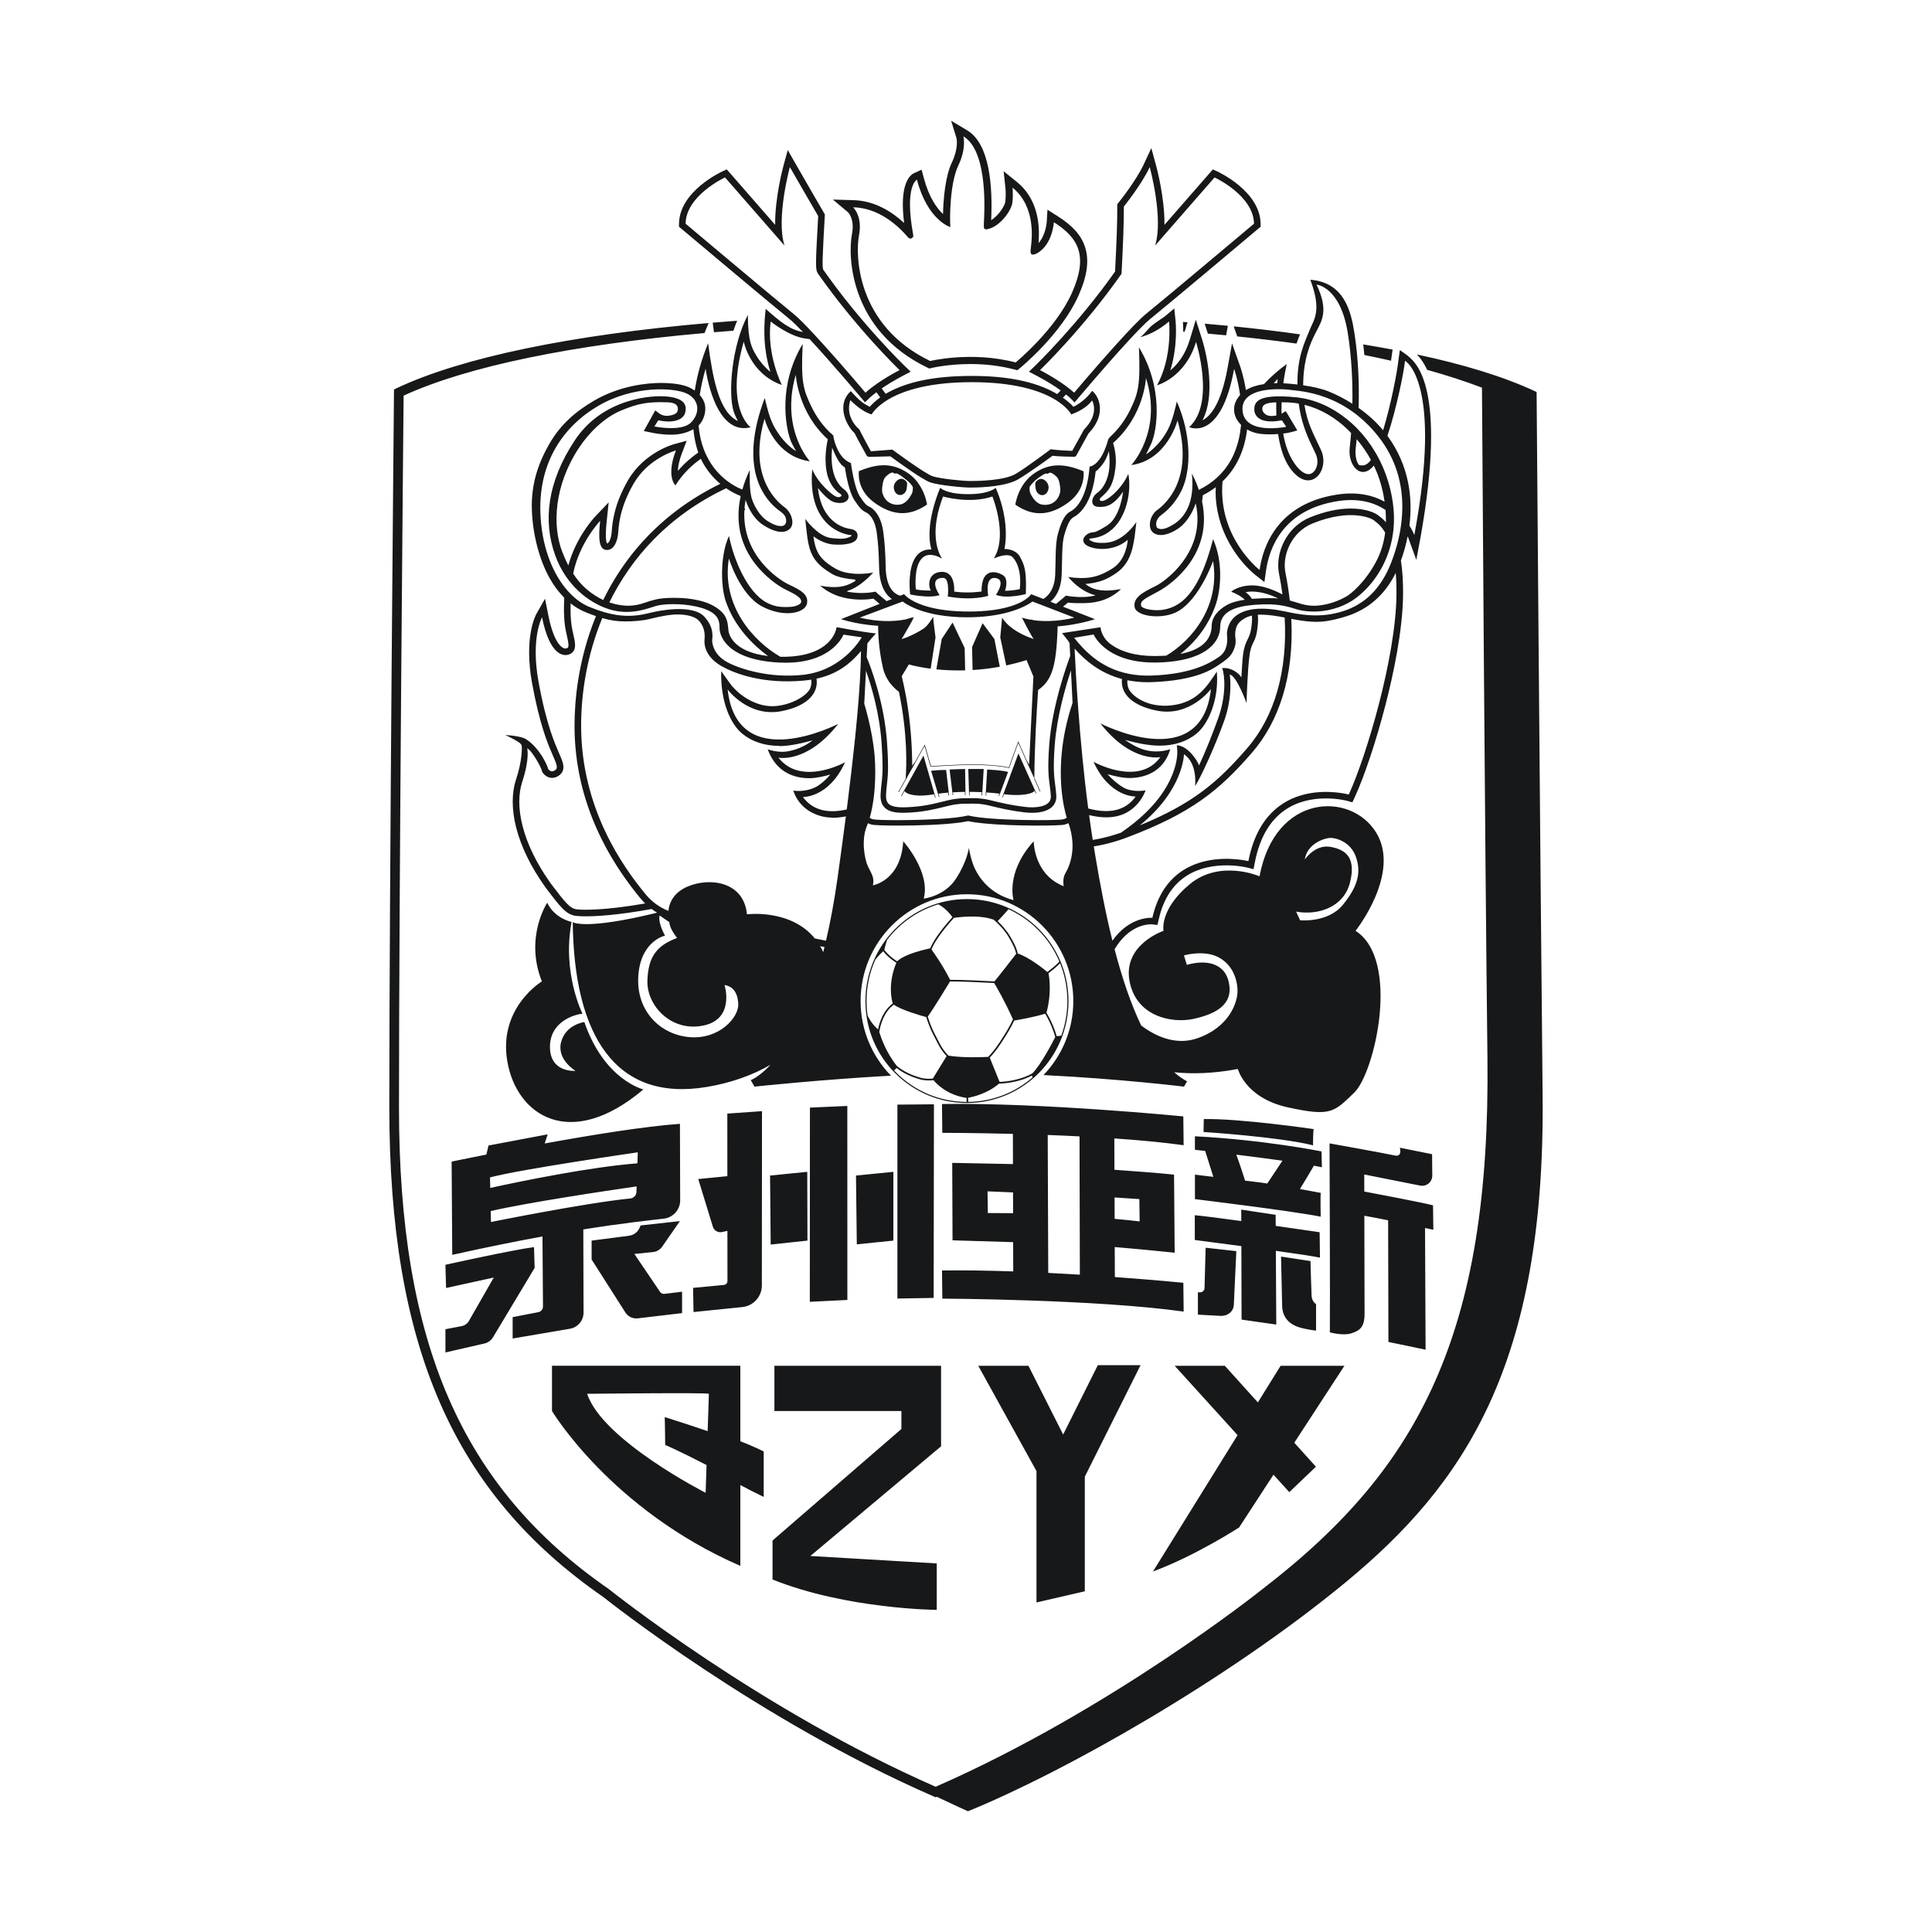 <?xml version="1.0" encoding="UTF-8"?>
<svg id="_图层_1" data-name="图层_1" xmlns="http://www.w3.org/2000/svg" version="1.1" viewBox="0 0 800 800">
  <!-- Generator: Adobe Illustrator 29.1.0, SVG Export Plug-In . SVG Version: 2.1.0 Build 142)  -->
  <path d="M281.546,465.35c-14.62,1.04-36.8,4.65-56,8.14.66-2.03,1.23-3.78,1.23-3.78l-24.5,4.62-.88,3.75c-8.74,1.73-14.39,2.92-14.39,2.92l.26,38.61c14.27-3.18,26.66-5.67,37.36-7.62l.21,28.99c.01,1.15-.8,2.14-1.93,2.36l-10.63,2.06v8.85l23.7-4.04c3.28-.56,5.67-3.4,5.66-6.73l-.1-34.4c16.21-2.59,26.97-3.72,33.34-4.46,3.87-.45,6.78-3.73,6.77-7.63l-.1-31.64ZM263.536,493.55c-.05,1.41-1.13,2.57-2.54,2.71-18.59,1.84-57.71,9.75-57.71,9.75l-.09-4.54c15.67-3.59,47.72-8.37,60.42-10.21l-.08,2.29ZM263.936,481.71c-19.96,1.54-48.8,7.53-60.94,10.19l-.09-4.36c12.31-3.34,61.19-10.39,61.19-10.39l-.16,4.56ZM184.436,523.72s28.35-6.29,36.69-7.31l.26,8.59-17.24,28.73c-.79,1.32-2.08,2.25-3.57,2.59l-16.13,3.7v-9.62l6.74-1.29c1.26-.24,2.34-1.02,2.98-2.13l10.29-17.98-19.75,4.33-.27-9.61ZM265.246,507.43l16.29-1.8-7.34,10.58c-.88,1.27-2.27,2.08-3.8,2.24l-7.72.78,10.63,15.7c.41.6,1.11.92,1.83.83l7.3-.88v8.85l-18.36,2.17c-2.03.24-4.02-.7-5.12-2.43l-13.98-21.94v-7.82l15.49-2.02c2-.26,3.7-1.58,4.45-3.46l.33-.8ZM301.166,461.12l.02,25.91-12.05,1.19,6.05,19.76c.51,1.59,2.14,2.53,3.77,2.18l2.25-.48.02,20.74c0,.85-.65,1.57-1.5,1.65l-12.74,1.21.19,10.01,20.19-2.06c4.6-.47,8.1-4.34,8.1-8.97l.06-72.16-14.36,1.02ZM318.866,486.77l15.4-1.54.08,28.48-15.22,1.63-.26-28.57ZM335.376,458.64l15.48-.69.02,80.33-15.55.77.05-80.41ZM354.446,486.77l15.48-1.54v28.48l-15.14,1.54-.34-28.48ZM371.596,457.4l15.13-.13-.12,80.17-15.01.26v-80.3ZM461.636,528.8l-.05-12.42c10.58.87,24.82,2.34,24.82,2.34l-.26-32.33c-5.94-.66-18.46-1.57-24.68-2.01l-.05-12.98c10.25.7,20.19,1.62,28.7,2.81l-.13-11.93s-58.24-5.77-99.93-5.13l.13,11.93s12.31,0,29.23.44l.03,12.5-25.15-.5.13,32.07,25.1.76.03,12.12c-10.1-.36-20.21-.53-29.49-.39l.13,11.66s63.24.23,99.93,5.36l-.13-11.93c0-.01-11.7-1.16-28.36-2.37ZM471.776,496.52l.13,9.24c-2.89-.36-6.91-.75-10.36-1.06l-.03-8.86c4.81.34,10.26.68,10.26.68ZM409.046,502.29l-.13-8.98,10.56.44.02,8.61-10.45-.07ZM433.836,469.97c4.29.16,8.71.35,13.17.58l.14,57.27c-4.23-.26-8.62-.51-13.09-.74l-.22-57.11ZM543.956,467.53s-30.79-4.48-45.5-4.14l-.09,5.34s31.47,2.02,45.33,5.53c0-.01,0-5.62.26-6.73ZM538.276,492.36c1.79-2.93,4.24-7.05,5.79-9.69,1.3.24,2.42.47,3.31.68l-.17-6.58s-23.69-4.79-52.42-6.26v5.58s1.6.18,4.25.49c.87,2.79,2.33,7.44,3.38,10.73-4.34-.52-7.62-.9-7.62-.9v10.12s40.79,4.96,52.08,7.27c0,0-.17-8.24,0-9.86-.01-.01-3.81-.72-8.6-1.58ZM524.756,490.06c-1.26-.19-2.38-.35-3.29-.47-1.45-.18-3.53-.43-5.9-.72-.98-3.09-2.37-7.34-3.64-10.75,6.07.75,12.93,1.63,19.11,2.5-1.85,2.81-4.68,7.04-6.28,9.44ZM528.246,507.61l-.03-4.58-14.24-2.15s.01,1.82.02,4.73c-8.05-1.1-15.46-2.07-19.26-2.42v10.26s8.83,1.14,19.29,2.54c.04,11.43.08,25.91.08,30.43l14.37,2.05-.17-30.53c8.22,1.15,15.46,2.23,18.26,2.82l-.13-10.52c0,.01-8.18-1.2-18.19-2.63ZM498.766,533.38c-.03.98-.83,1.75-1.8,1.75h-.94v9.24l9.08.49c3.04.24,5.81-1.64,5.81-4.9l1.02-21.89-12.7-1.41-.47,16.72ZM543.096,536.61c-.13-2.37-.45-14.43-.45-14.43l-12.19-1.86s.32,15.27.45,20.46c.13,5.2,3.59,7.76,6.93,8.79,3.34,1.03,7.12,1.41,7.12,1.41v-10.97s-1.73-1.03-1.86-3.4ZM593.516,509.22l-.13-10.13c-4.83-1.21-21.5-4.39-28.46-5.7-.01-4.31-.02-7.06-.02-7.06l23.16,4.6c2.61.51,5.04-1.5,5.01-4.17l-.08-8.83-13.34-2.69s1.15,3.98-2.18,3.21c-3.34-.77-26.94-5-26.94-5,0,0,.26,67.86.13,78.25,0,0,5.52,1.54,8.98.38,3.46-1.15,5.39-2.57,5.39-8.08,0-3.43-.05-24.85-.09-40.59,2.94.52,6.38,1.19,9.85,1.89l.12,50.37,15.39,3.21-.23-50.39c2.13.44,3.44.73,3.44.73ZM316.236,601c-.49-.2-4.12-2.07-9.68-4.22v-31.25h-77.99v18.73s24.37,40.79,77.99,64.14v-33.48c2.5,1.35,5.63,2.96,9.68,4.94v-18.86ZM243.126,577.15s49.84-.58,50.41,0l-.51,15.45c-5.17-1.76-11.12-3.73-17.77-5.83,0,0,.19,8.47.19,11.55,0,0,5.05,2.1,17.12,8.32l-.38,11.5c0-.01-42.71-21.75-49.06-40.99ZM320.666,565.54h69.01v33.35l-54.13,45.41,52.34,3.08v19.24s-37.2-.26-67.99-12.57v-16.16l53.36-46.18v-7.44h-52.59c0-.01,0-19.25,0-18.73ZM405.076,565.54h20.78l14.37,28.47,14.36-28.73h17.7l-23.09,46.18v47.46l-20.01,4.62v-54.39l-24.11-43.61ZM556.696,565.54h-26.43l-9.41,15.17-13.68-15.17h-20.77l26.05,28.72-35.03,56.45c17.45-6.41,35.66-18.22,35.66-18.22l14.23-21.85,6.55,7.22,11.03-10.52-8.96-9.94,20.76-31.86ZM508.432,134.904l-.717,3.944c-2.492-.241-5.016-.472-7.569-.695l-1.31-4.123c3.247.277,6.447.568,9.596.874ZM489.942,137.328c.194.015.39.029.583.044l1.185-3.92c-.626-.048-1.256-.096-1.885-.143.059.841.125,2.241.117,4.019ZM512.322,139.313c8.533.877,16.715,1.859,24.532,2.958.472-1.373.966-2.639,1.452-3.825-8.713-1.238-17.859-2.338-27.457-3.301l1.473,4.168ZM564.496,142.617c.172,1.445.327,2.907.461,4.389,3.783.754,7.466,1.542,11.053,2.364.021-.185.043-.371.059-.529l.016-.132.562-3.956c-3.996-.753-8.049-1.466-12.151-2.135ZM638.766,453.67c-1.13-111.33-2.49-291.35-2.49-291.35-13.58-6.433-30.692-11.518-49.54-15.543,1.64,1.727,3.054,3.849,4.239,6.37,8.102,2.252,15.661,4.704,22.679,7.371.106,16.902,1.177,185.155,2.262,277.295.667,57.059-6.334,99.949-22.032,134.957-14.472,32.269-36.423,58.571-71.21,85.31-.62.498-62.554,49.928-135.238,81.777-72.684-31.85-134.618-81.279-135.237-81.777l-.114-.085c-60.895-42.15-86.878-101.815-86.878-199.505,0-88.117,1.755-277.35,1.917-294.67,26.43-12.155,70.35-21.118,124.587-25.91l1.712-4.153c-56.474,4.868-102.143,14.22-129.142,26.975l-1.133.535-.012,1.254c-.019,2.03-1.93,204.023-1.93,295.969,0,99.128,26.481,159.769,88.544,202.755,2.226,1.774,64.321,50.994,136.886,82.628l.799.349.468-.204c7.974,3.777,12.913,5.982,12.913,5.982,39.57-16.09,107.13-54.19,156.33-94.77,49.2-40.58,82.75-90.24,81.62-201.56ZM303.696,136.932c.472-1.411.983-2.789,1.539-4.116-3.406.25-6.776.515-10.109.796l.518,3.96c2.66-.223,5.344-.436,8.052-.639ZM442.436,414.51c0,23.317-18.822,42.22-42.04,42.22s-42.04-18.902-42.04-42.22,18.822-42.22,42.04-42.22,42.04,18.902,42.04,42.22ZM441.976,414.51c0-23.069-18.616-41.77-41.58-41.77s-41.58,18.701-41.58,41.77,18.616,41.77,41.58,41.77,41.58-18.701,41.58-41.77ZM439.986,428.72c-2.49,7-6.76,13.14-12.26,17.88l-.42-1.25c-2.12,1.14-6.71,3.1-13.64,3.37-4.94,4.23-11.02,5.54-12.8,5.84l.09,1.88-.68.03-.09-1.86c-7.95-1.17-12.33-5.74-13.62-7.31-.49.05-1.13.09-1.86.09-1.14,0-2.49-.11-3.77-.47-3.85-1.08-7.12-2.68-9.65-4.7l-1.43,1.34c-6.16-6.55-10.27-15.07-11.27-24.52,1,2.49,2.56,5.15,5,7.21.61-3.04,2.16-7.86,6.09-10.74-.4-1.28-2.2-8.06,1.49-16.85-2.96-1.87-4.64-3.72-5.45-4.78-1.4,1.25-2.99,3.1-4.23,4.62,1.58-3.87,3.72-7.45,6.31-10.64-.94,2.48-1.48,4.77-1.64,5.46.73.97,2.37,2.85,5.35,4.75.74-.82,3.65-3.19,13.67-5.4,1-2.42,3.42-6.47,9.19-12.9-2.12-3.04-4.57-4.71-6.36-5.6,3.91-1.21,8.07-1.86,12.38-1.86,6.25,0,12.17,1.37,17.5,3.82-1.81,2.18-4.27,4.77-4.77,5.29,1.65,1.55,3.71,3.79,5.3,6.52,1.97,3.36,2.66,5.14,3.03,6.89,4.79,1.61,10.55,6.25,12.23,7.65,1.64-1.23,3.83-2.97,5.04-4.4l.52.44c-1.24,1.46-3.41,3.2-5.07,4.44,1.41,7.98-.42,14.89-.86,16.38,1.09,1.77,2.92,5.16,4.25,9.71.71-.01,1.56-.14,2.43-.33ZM385.706,393.17c1.15,1.56,4.6,6.45,7.72,12.54,5.26,0,14.3.45,18.36.67,1.75-2.1,7.8-9.9,8.99-11.44-.37-1.7-1.04-3.39-2.95-6.67-1.97-3.38-4.68-6-6.38-7.45-6.03-2.18-14.62-1.03-16.45-.75-6.08,6.76-8.41,10.83-9.29,13.1ZM391.976,437.3c-2.22-2.36-3.26-4.43-4.41-6.72-.33-.65-.67-1.32-1.04-2.01-1.29-2.4-2.35-5.35-3.01-7.42-2.01-.55-10.42-2.95-13.39-5.14-4.25,3.08-5.61,8.56-6.04,11.34.72,2.34,2.94,8.68,7.3,14.05,2.5,2.09,5.81,3.75,9.75,4.86,1.82.51,3.84.47,5.11.37l5.73-9.33ZM409.176,437.63c1.19-1.19,2.81-3.1,4.78-6.07,2.53-3.82,4.28-6.81,5.49-9.47-3.43-7.66-6.93-13.63-7.77-15.04-4.09-.22-13.09-.67-18.27-.67-1.15,1.9-6.98,11.45-9.24,14.59.65,2.04,1.68,4.93,2.95,7.28.38.7.72,1.37,1.05,2.03,1.16,2.32,2.22,4.41,4.57,6.83,5.81.99,14.3.63,16.44.52ZM436.966,429.41c-1.3-4.51-3.1-7.87-4.18-9.65-5.05,1.53-11.45,2.6-12.81,2.82-1.23,2.64-2.96,5.6-5.44,9.34-1.91,2.88-3.5,4.78-4.7,6.02l4.07,10.06c4.42-.2,7.83-1.12,10.02-1.92,1.65-.6,2.84-1.21,3.55-1.62,3.58-3.58,8.46-13.03,9.49-15.05ZM351.228,87.98l-6.34-5.35,8.41.25c9.01.18,16.25,4.98,21.08,9.45-.79-6.28-.71-11.28.27-14.91,1.09-4.07,3.02-5.34,3.79-5.69l3.18-1.46.9,3.38c2.15,8.12,5.41,12.58,7.97,14.98.13-6.27.94-15.66,3.65-21.33,2.8-5.85,2.01-9.72,1.93-10.08l-2.22-7.22,6.56,3.92c9.44,5.55,10.67,23.22,10.01,37.22,3.07-1.83,5.69-5.92,5.88-7.73.3-2.91.05-5.38.04-5.41l-.75-7.09,5.54,4.48c4.76,3.85,10.1,11.34,8.9,25.27,3.05-3.37,3.41-8.75,3.41-8.81l.29-5.01,4.23,2.68c6.27,3.98,9.76,7.93,11.34,12.79,1.78,5.52.93,11.89-2.7,20.05-7.04,15.85-23.48,29.42-24.17,29.99l-1.16.95-1.46-.36c-5.58-1.46-11.63-2.2-17.98-2.2-9.24,0-15.91,1.6-15.98,1.61l-1.03.25-.95-.46c-7.46-3.6-13.76-8.3-18.71-13.97-4.17-4.77-7.4-10.24-9.6-16.26-3.67-10.04-3.79-19.76-2.77-25.03,1.13-5.84-1.27-8.6-1.56-8.9ZM353.258,85.83s3.98,3.66,2.44,11.61c-1.54,7.95-1.24,37.24,29.46,52.04,0,0,17.1-4.19,35.4.6,0,0,16.51-13.51,23.35-28.91,6.84-15.39,2.57-22.75-7.53-29.16,0,0-.48,9.38-7.12,12.97-3.24,1.48-2.53-.96-2.28-3.46.26-2.5,1.96-16-7.71-23.83,0,0,.3,2.74-.04,6.03-.34,3.29-4.58,9.28-9.24,10.86-2.91,1.03-2.65-.09-2.57-2.57.09-2.47,2.08-29.32-8.5-35.55,0,0,1.35,4.87-2.12,12.12s-3.59,21.87-3.27,25.46c0,0-9.36-2.69-13.85-19.63,0,0-5.29,2.42-1.52,22.96.22,1.2-1.29,1.92-2.08.99-4.15-4.89-12.18-12.31-22.82-12.53ZM241.966,423.21s-7.7.96-9.62,8.27,5.96,11.93,5.96,11.93c0,0-10.39.96-10.58-9.62-.19-10.58,9.81-13.66,13.47-14.05,0,0-8.53-16.78-4.51-37.99,0,0-7.01-1.37-10.09-7.95,0,0-9.49,14.28-2.22,32.58,0,0-18.22,10.95-14.28,33.27,3.93,22.32,26.08,37.03,56.31,11.46,0,0-16.16-3.85-24.44-27.9ZM391.768,318.8l-.14.02h-.01c-.2,0-2.8-.02-5.83.32l-.01-.02-.14.04h-.01l-.07.02.01.03,2.82,9.45.4,1.34.09-.02.13-.04-.39-1.31c1.23-.17,2.57-.31,4-.42l.14,1.18.09-.01.14-.02-.13-1.17-1.09-9.39ZM372.428,198.4c-.36.13-.72.36-1.05.65-.85.76-1.49,1.99-1.24,3.28.34,1.79,1.41,2.65,2.61,2.65s2.48-1.07,2.69-2.65v-.01c.21-1.57.36-2.4-.19-2.99-.55-.59-1.5-1.41-2.82-.93ZM414.198,242.52c.26-1.07.18-2.1-.67-2.69-.23-.16-.51-.29-.87-.38-.66-.16-1.21-.17-1.67-.05-.36.1-.66.28-.91.52-.64.59-.96,1.58-1.07,2.73-.14,1.27-.02,2.73.19,4.05,0,0-.83.3-2.42.57-2.22.4-5.91.76-10.87.23-.89-.09-1.81-.21-2.77-.37-.22-.03-.45-.07-.68-.11,0,0,.16-1.3.15-2.83,0-.04,0-.08-.01-.12,0-.47-.02-.96-.06-1.44-.1-.98-.3-1.92-.69-2.55v-.01c-.05-.07-.09-.13-.14-.19-.25-.32-.57-.53-.98-.56-.87-.06-1.76.04-2.42.43-.78.44-1.26,1.28-1.02,2.68.17,1.02.7,2.33,1.77,4.01,0,0-1.99.77-6.09.51-4.1-.26-6.09-.83-6.09-.83,0,0-.25-1.87-.25-4.43,0-.84.03-1.76.11-2.72.41-5.38,2.3-11.78,8.97-11.45,0,0-1.67-4.09-.26-12.46.21-1.3.51-2.71.9-4.23.67-2.63,1.62-5.57,2.95-8.84,0,0,2.5,2.63,11.55,2.63,9.04,0,11.42-2.63,11.42-2.63,0,0,2.01,4.16,3.26,10.12.35,1.64.63,3.42.8,5.28.29,3.14.25,6.53-.4,9.93,0,0,4.62-.19,6.48,3.34,1.33,2.54,2.14,4.31,2.37,8.7.04.81.07,1.7.07,2.71,0,1.15-.02,2.45-.07,3.92,0,0-7.95,2.12-12.38.32,0,0,1.38-1.95,1.8-3.79ZM415.428,238.26c.54.36.87.88,1.06,1.47.28.85.27,1.84.17,2.71-.15,1.22-.5,2.19-.5,2.19,3.12,0,6.11-.68,6.11-.68.07-.6.12-1.19.15-1.76.05-.96.05-1.86,0-2.71-.22-4.2-1.55-7.09-3.1-8.74-1.44-1.54-4.73-.65-6.55,0-.77.28-1.27.51-1.27.51,2.69-4.19,2.86-9.75,2.23-14.63-.77-6.04-2.79-11.03-2.79-11.03-9.49,3.21-20.44,0-20.44,0-1.22,3.2-2.02,6.08-2.49,8.65v.01c-.46,2.45-.64,4.62-.62,6.51,0,.06,0,.12.01.17.07,6.04,2.01,9.32,2.6,10.17v.01c.01.05.02.1.04.15-8.63-4.65-10.56,2.58-10.89,7.91-.06,1.01-.07,1.95-.05,2.73.03,1.28.12,2.13.12,2.13,2.09.55,6.24.51,6.24.51-.33-.46-.6-1.29-.67-2.25-.05-.86.05-1.82.44-2.7.62-1.46,2.01-2.68,4.63-2.79.5-.02.95.02,1.36.1v.01c1.7.37,2.67,1.63,3.22,3.04.08.21.15.43.22.64.21.72.34,1.46.4,2.11.01.02.01.04.01.06.01.02.01.03,0,.04.01.03.01.05.01.07.11,1.2.04,2.1.04,2.1.12.02.24.03.36.04,5.6.74,10.97-.08,10.97-.08-.01-.82.02-1.56.09-2.23.11-1.09.32-1.99.6-2.72.35-.91.82-1.58,1.35-2.05.87-.77,1.93-1.03,2.98-.99,1.53.04,3.06.71,3.96,1.32ZM588.288,222.06l-1.82,9.77-3.41-9.34c0-.01-.06-.15-.17-.41-.75,3.78-1.76,7.18-2.8,10.05.65,4.14.95,8.87.89,14.14-.15,14.99-4.06,33.17-7.32,45.78-3.81,14.75-8.67,29.34-12.69,38.07l-.97,2.1-2.23-.62c-.03-.01-3.7-.99-8.71-.99-11.1,0-25.21,4.59-29.45,26.47l-.55,2.82-2.79-.7c-.03-.01-3.57-.87-8.42-.87-10.48,0-23.85,3.87-28.03,22.31l-.54,2.37-2.36-.27c-.03,0-.14-.01-.3-.01-1.96,0-9.39.68-15.09,10.34,3.01,11.53,6.62,22.43,11.03,31.59h.01c7.03,5.3,15.22,8.04,23.19,5.28,13.34-4.62,16.8-15.01,16.68-19.88-.13-4.87-2.27-10.95-8.25-13.85-5.99-2.91-13.94-.6-13.94-.6l1.2,3.93c6.46-1.92,15.48-1.73,17.4,7.32,1.92,9.04-5.26,12.96-14.5,15.01s-24.12-1.03-26.68-15.91c-2.57-14.88,14.11-20.52,14.11-20.52,0,0-1.8-8.72,10.78-19.24,12.57-10.52,28.99-3.34,28.99-3.34,6.41-34.38,37.71-35.15,48.23-18.22,10.52,16.93-8.47,40.79-8.47,40.79,18.73,12.06,7.95,58.75-.51,66.96-8.46,8.21-9.75,10.01-27.45,6.16s-20.78-15.91-20.78-15.91c-10.21,1.93-18.99,2.12-26.37,1.35,1.7,1.5,3.48,2.76,5.35,3.78l-1.28,2.18s-26.568-3.244-58.176-4.785c7.635-7.956,12.345-18.76,12.345-30.654,0-24.384-19.756-44.221-44.04-44.221s-44.04,19.837-44.04,44.221c0,12.017,4.805,22.923,12.579,30.901-29.196,1.615-56.527,4.538-56.527,4.538l-1.55-2.69s3.4-1.2,8.23-6.38c-7.36,4.27-16.27,7.51-26.51,9.22-37.72,6.27-54.91-21.31-55.42-68.26,0,0,4.79,3.49,34.95-3.92-.77-.45-1.53-.96-2.29-1.52-14.26,2.61-23.06,3.03-27.25,3.03-1.66,0-3.1-.07-4.08-.19-4.07-.51-6.4-3.58-12.61-11.79l-.04-.06c-5.99-8.38-10.05-16.69-12.1-24.69-1.88-7.39-1.91-14.24-.08-19.82,2.68-8.13,2.44-13.36,2.41-13.75-.09-.98-.74-1.43-1.55-1.98-1.34-.91-5.26-2.8-5.26-2.8,0,0,4.53.22,7.47,1.2,1.03.34,4.46,2.41,7.68,7.52.72,1.14,2.23,3.82,2.6,5.41.2.28.85.92,1.6.92.35,0,.73-.13,1.14-.4,1.13-.72,1.21-1.52-.48-5.39-.14-.31-.27-.62-.4-.92-.1-.24-.21-.5-.34-.79-1.65-3.83-5.07-11.79-8.21-29.03-3.47-19.05,1.55-28.21,1.76-28.59l3.61-6.38,1.43,7.19c1.3,6.54,2.98,9.82,4.16,11.42.97,1.31,1.98,2.03,2.87,2.03.37,0,.66-.12.84-.23.77-.44.26-2.73-.07-4.24-.08-.34-.15-.68-.21-.99-.05-.24-.11-.5-.17-.78-.51-2.3-1.31-5.88-.9-14.81-2.22-2.21-4.25-4.89-6-8-4.3-7.61-7.08-18.26-7.41-28.45-.34-10.53,2.62-19.32,7.44-27.58,4.39-7.51,10.44-12.98,18.47-17.64,10.69-6.2,22.02-7.25,27.52-7.25,4.93,0,9.15.63,11.82,1.88.78.37,1.52.8,2.21,1.29.95-6.23,2.75-12.87,5.53-19.61,1.88,14.37,4.48,28.55,12.31,32.19-.49-.99-1.29-2.54-1.71-3.86-2.43-7.68-.82-27.38,5.85-40.04.09,11.16,1.59,13.58,3.67,17.07,1.43,2.4,3.62,4.88,5.65,6.49-1.63-5.25-3.42-13.3-1.93-26.08,6.55,5.85,10.25,8.65,15.43,9.58-2.33-2.43-4.32-4.38-5.66-5.45-6.87-5.52-43.15-36.03-44.69-37.33l-.99-.83.02-1.29c.19-13.28,17.19-21.25,17.92-21.59l1.85-.85,20.04,22.96c-.14-11.25,3.29-23.94,3.48-24.63l1.74-6.34,3.25,5.71c3.46,6.08,11.62,20.1,11.7,20.25l.41.7-.07,1.19c-.86,15.66-1.15,20.94-.54,21.78l.03.04c15.56,22.21,33.22,39.33,33.4,39.5l2.71,2.61-3.33,1.75c-3.66,1.93-6.53,3.72-8.66,5.18.57.79,1.11,1.54,1.64,2.24.3-.18.6-.35.92-.53,8.41-4.65,19.9-6.89,34.73-6.89s26.18,2.37,34.51,7.02c.3.17.59.34.88.51.49-.52.98-1.03,1.45-1.53-2.21-1.59-5.46-3.7-9.83-6l-3.33-1.75,2.71-2.61c.17-.17,17.5-16.96,32.95-38.86.67-13,.93-20.59.91-26.91v-.96l.6-.75c.07-.09,7.23-9.02,10.37-15.77l3.13-6.73,1.96,7.16c.19.69,3.62,13.38,3.48,24.63l20.04-22.96,1.85.85c.72.33,17.72,8.31,17.92,21.59l.02,1.29-.99.83c-1.54,1.3-37.82,31.81-44.69,37.33-1.9,1.53-5.1,4.8-8.72,8.71-.37.4-.74.8-1.11,1.21-8.83,9.63-19.48,22.24-19.64,22.42l-1.88,2.23-2.09-2.04c-.04-.03-.52-.49-1.47-1.24-.42.45-.85.9-1.29,1.36,2.01,1.4,3.47,2.73,4.34,3.76,1.64-.75,5.29-3.05,7.76-6.61,1.06.82,2.25,2.43,2.84,4.56.86,3.04.52,7.14-3.05,11.62l-.01.01c-.38.47-.79.94-1.24,1.42-.02.03-.05.06-.08.09-.24.43-.79,1.43-1.45,2.63-1.25,2.27-2.91,5.26-3.56,6.45-.18.32-.52.52-.89.52-1.64-.02-6.26-.09-8.96-.42-2.55,1.91-10.07,7.28-14.05,9.66-4.91,2.94-14.51,3.51-19.95,3.51-3.38,0-12.95-.95-16.49-2.1-3.09-1-12.67-7.91-16.64-10.83l-7.79.2h-.05l-.91.02c-.47.01-.91-.24-1.13-.65-.1-.18-.22-.4-.36-.64-.78-1.41-2.07-3.73-3.14-5.72-.57-1.07-1.08-2.04-1.42-2.72-.02-.04-.04-.09-.06-.13-.66-.6-1.37-1.42-2.03-2.41-1.64-2.44-2.98-5.88-2.55-9.22.26-2.03,1.17-4.02,3.04-5.75,3.82,4.3,5.38,5.27,7.86,6.51.89-1.04,2.3-2.44,4.32-3.89-.5-.67-1.02-1.39-1.57-2.14-1.77,1.32-2.62,2.13-2.64,2.15l-2.09,2.01-1.88-2.21c-.17-.19-11.98-14.17-21.03-23.94h-.01c-.34-.07-.67-.11-.99-.14-7.19-.64-15.14-7.18-15.14-7.18-1.8,13.6,4.62,26.3,4.62,26.3-13.21-4.62-15.78-17.96-15.78-17.96-7.96,27.84,2.86,35.49,2.86,35.49-15.13,3.76-18.64-24.29-18.64-24.29-1.15,3.93-1.94,7.56-2.44,10.92,1.12,1.24,1.92,2.68,2.19,4.22.48,2.75-.5,6.29-2.67,8.42.32,3.72,1.08,6.96,2.13,9.76.33.89.69,1.73,1.08,2.53,2.33,4.9,5.54,8.28,8.51,10.55.91.69,1.8,1.29,2.63,1.79,1.5.9,2.82,1.51,3.76,1.89.37-1.3.81-2.63,1.33-4,.43-1.13.91-2.28,1.45-3.45.1-.23.2-.45.31-.68-.01.19-.01.38-.02.57-.02,1.05-.02,2.02-.01,2.9.02,2.74.19,4.69.38,6.03.26,1.86.55,2.56.55,2.56,0,.01.08.27.24.7.67,1.71,2.66,6.16,6.28,8.43,3.05,1.91,4.6,2.04,5.64,2.04.95,0,1.92-.58,1.99-1.89.07-1.35-.25-2.62-2.31-4.1-1.52-1.09-5.06-3.75-7.76-8.87-.46-.83-.88-1.73-1.26-2.7-.39-.98-.75-2.04-1.05-3.17-.24-.84-.45-1.73-.61-2.66-.45-2.41-.67-5.12-.59-8.16.03-1.02.09-2.07.2-3.16.49-5.21,1.87-11.28,4.53-18.32,2.12,9.2,3.46,11.54,6.03,15.25,1.77,2.55,4.56,5.34,6.92,6.75-.51-1.06-1.74-3.04-2.22-4.33-2.22-6-5.22-23.06,4.99-40.07-.79,15.67.18,18.9,3.63,26.03,2.07,4.27,4.76,7.95,8.04,11.02h.18c.1.14.2.29.31.44.01,0,.01.01.02.02.19.19.38.35.57.51-.02.12-.03.23-.05.35v.01c.05.28.15.76.31,1.39.18.69.43,1.55.79,2.48h.01c.38,1.01.89,2.09,1.54,3.11.7,1.1,1.57,2.13,2.64,2.91.59.44,1.25.8,1.97,1.06,0,0,1.28,10.13,3.72,13.85,2.44,3.72,2.95,3.72,4.04,4.3.85.45,3.19,1.92,4.66,6.15.41,1.19.76,2.59.98,4.24.04.32.09.64.12.95.9,7.12.79,12.68.91,14.83.03.42.07,1.05.17,1.8.11.84.29,1.83.59,2.83.75,2.53,2.24,5.19,5.26,5.98l1.58-.62s4.05,5.57,19.74,6.9c.87.07,1.79.13,2.74.18,1.35.06,2.78.1,4.29.1,1.65,0,3.19-.04,4.64-.12.97-.05,1.9-.12,2.79-.2,15.14-1.39,18.4-6.86,18.4-6.86l5.04,1.97c.06-.02.12-.05.17-.09,1.52-1.02,3.45-2.87,4.31-6.6.2-.82.34-1.73.4-2.74.02-.19.03-.38.04-.58.26-6.03-.04-12.79,1.11-16.89,1.15-4.1,2.44-7.91,5.26-9.36,2.82-1.45,6.93-6.41,7.87-18.56,0,0,3.38-.03,6.28-7,.38-.9.75-1.91,1.1-3.06v-.01c.14-.44.27-.91.4-1.39,0,0,.01-.01.02-.01.07-.09.31-.35.68-.8q0-.01.01-.02c.14-.12.29-.25.43-.39,3.23-3.07,5.87-6.69,7.9-10.84,3.48-7.12,4.21-10.47,3.61-25.86,10.05,16.55,7.74,34.06,5.04,40.02-.64,1.41-1.56,3.25-2.09,4.32,2.29-1.46,5.36-4.48,7.14-7.1,2.69-3.95,3.81-7.1,5.6-14.79,6.11,13.85,5.88,28.09,2.27,36.13-2.02,4.49-5.14,8.3-8.9,11.03-.94.68-1.75,1.87-1.92,3.17-.11.8.17,1.66.35,1.89.19.24.97.61,1.83.61,1,0,2.59-.44,5.16-2.05,4.55-2.86,8.72-8.98,7.44-20.97,1.3,2.47,2.23,4.82,2.89,6.77,2.9-1.42,5.35-3.1,7.41-4.97,1.14-1.03,2.16-2.11,3.07-3.24,4.35-5.37,6.27-11.76,6.91-17.9.03-.27.05-.54.08-.82-.58-.55-1.08-1.16-1.5-1.82-.75-1.16-1.24-2.46-1.36-3.88-.23-2.64.85-4.78,2.46-6.63-.88-6.38-2.46-10.84-2.46-10.84-5.52,30.41-18.6,24.12-18.6,24.12,10.9-9.88,2.82-35.28,2.82-35.28-4.49,14.88-16.16,17.96-16.16,17.96,6.54-11.81,5-26.43,5-26.43-4.21,3.54-7.92,5.37-11.93,6.55,1.03-.83,2.1-1.98,3.53-3.6,1.59-1.83,3.9-3.09,6.63-5.03l3.92-3.3.54,5.09c.05.51,1.02,10.29-2.17,20.55,2.91-2.41,6.13-6.34,8.02-12.58l2.54-8.4,2.66,8.37c.31.96,6.52,20.91.11,33.25,3.2-1.57,7.65-6.6,10.39-21.75l1.83-10.07,3.41,9.65c.09.25,1.42,4.08,2.34,9.69,2.13-1.33,4.81-2.08,7.47-2.48,2.9-3.09,6.07-5.9,9.46-8.31-.56,2.4-1.06,5.1-1.44,7.96,1.49.08,3.55.24,5.84.51-.12-11.42,3-17.48,5.17-22.82,1.71-4.2,4.98-7.72.17-20.55,14.05,1.09,16.83,13.09,18.21,21.77,1.8,11.36,2.05,22.53,1.79,31.3,3.75,2.65,7.25,5.76,10.14,9.25,3.35-10.97,5.91-24.63,6.34-29.03l.59-4.16s3.02,2.03,3.91,2.89c2.49,2.37,15.71,12.25,4.73,74.2ZM441.118,159.66c.9.66,1.62,1.22,2.18,1.67,1,.81,1.48,1.28,1.48,1.28,0,0,8.91-10.56,17.3-19.85.01-.01.03-.02.03-.02.06-.08.13-.15.19-.22,4.98-5.52,9.75-10.54,12.32-12.6,6.93-5.56,44.64-37.29,44.64-37.29-.17-11.72-16.33-19.16-16.33-19.16l-24.63,28.22c3.6-11.29-2.22-32.5-2.22-32.5-3.31,7.14-10.71,16.33-10.71,16.33.01,7.01-.32,15.53-.96,27.84-15.91,22.7-33.74,39.89-33.74,39.89,4.7,2.47,8.14,4.73,10.45,6.41ZM360.948,171.59c-4.36-1.15-8.82-5.9-8.82-5.9-.44,1.29-.6,2.51-.57,3.64.09,4.29,2.94,7.39,4.27,8.46.07.15.15.32.25.52.16.33.35.71.57,1.14.42.82.92,1.77,1.43,2.72,1.26,2.36,2.54,4.69,2.54,4.69l8.89-.68s13.52,10,16.68,11.03c3.16,1.03,12.49,1.97,15.65,1.97s14.11-.17,18.81-2.99c4.7-2.83,14.45-10.18,14.45-10.18,3.16.51,8.89.68,8.89.68.39-.68,1.47-2.63,2.51-4.52.53-.96,1.05-1.9,1.46-2.65.01-.02.03-.05.04-.07.51-.93.86-1.57.86-1.57,4.28-4.33,4.45-8.06,4.01-10.18-.24-1.19-.67-1.88-.67-1.88-2.91,4.02-8.64,5.77-8.64,5.77,0,0-1.17-2.39-5.13-5.13-.7-.49-1.49-.99-2.37-1.48-5.95-3.36-16.27-6.73-33.68-6.73-17.67,0-28.09,3.47-34.06,6.87-.86.49-1.62.97-2.3,1.45-3.89,2.7-5.07,5.02-5.07,5.02ZM336.858,138.16h.01c1.18,1.27,2.41,2.62,3.66,4h.01c8.54,9.43,17.84,20.45,17.84,20.45,0,0,.94-.92,2.93-2.41.63-.47,1.36-1,2.2-1.58,2.22-1.52,5.19-3.38,8.98-5.37,0,0-17.83-17.19-33.74-39.89-1.19-1.64-1.07-3.63.04-23.9,0,0-8.21-14.11-11.72-20.27,0,0-5.82,21.21-2.22,32.5l-24.63-28.22s-16.16,7.44-16.33,19.16c0,0,37.71,31.73,44.64,37.29,1.87,1.49,4.9,4.56,8.33,8.24ZM559.008,365.42c-2.57,10.26-13.21,13.73-22.32,12.06l1.67,3.59s11.54,1.15,17.7-6.41c6.16-7.57,7.7-13.34,5.39-19.88-2.31-6.54-8.72-7.95-10.78-7.82-2.05.12-9.36,2.17-10.39,8.97,0,0,4.23-6.41,10.65-5.26,6.41,1.15,10.65,4.49,8.08,14.75ZM539.618,159.54c3.7.53,7.69,1.37,10.73,2.62,3.21,1.32,6.49,3.01,9.65,5.02.13-8.66-.27-18.95-1.88-29.13-3.08-19.43-12.96-20.2-12.96-20.2,5.13,10.77,2.18,15-.31,19.82-2.36,4.51-5.2,11.22-5.23,21.87ZM527.408,158.67c.51-.02,1-.03,1.47-.03.09-.95.16-1.55.17-1.71-.56.58-1.11,1.16-1.64,1.74ZM521.568,235.99c1.35-9.62,7.31-27.32,31.94-31.17,8.52-1.33,15,.26,19.82,2.92-.13-.91-.28-1.83-.46-2.75-.83-4.37-2.18-8.44-4-12.22-5.23,6.49-10.85-.05-9.98-7.39.19-1.6.39-3.66.57-6.09-.33-.36-.68-.72-1.04-1.07-5.39-5.34-11.75-8.97-18.26-10.6,1.16,7.97,4.02,12.51,6.87,18.79,3.85,8.47-4.61,18.93-12.89,7.38-2.65-3.7-4.12-8.82-4.9-14.06-1.03.07-2.21.13-3.43.13-3.48,0-6.01-.37-8.29-1.45-.38-.18-.76-.38-1.12-.6-1.06,8.85-4.51,16.12-10.17,21.52-2.05,23.26,15.34,36.66,15.34,36.66ZM537.198,178.23s-2.54.77-4.21,1.07c-.05.01-.67.11-1.65.23.95,5.6,2.73,9.66,4.93,12.72,1.86,2.6,3.89,4.08,5.56,4.08.72,0,1.3-.27,1.75-.62.46-.35.79-.78.99-1.1,1.17-1.81,1.27-4.39.28-6.58-.58-1.28-1.19-2.53-1.77-3.74-2.34-4.82-4.36-10.12-5.3-17.17-.73-.14-1.46-.24-2.19-.32-1.9-.2-3.44-.22-4.89-.22-.06,1.57-.09,3.15-.05,4.71l1.78-1.03,4.77,7.97ZM562.648,192.43c.31.35,1.23.27,1.75.27.67,0,2.01-.48,3.28-2.27-1.67-3.06-3.66-5.92-5.9-8.57-.17,1.75-.32,3.04-.41,3.77-.33,2.75.28,5.67,1.28,6.8ZM479.868,244.76c-5.48,3.04-7.87,3.81-7.35,6.15.3.82,2.98,1.76,6.71,1.76,2.91,0,5.54-.84,7.53-1.88,8.01-4.2,12.44-15.74,15.56-27.54,4.28,9.62,3.12,20.89,1.24,26.68-1.63,5.05-4.49,10.18-8.12,14.45-2.03,2.39-4.31,4.54-6.69,6.39,3.51-.65,6.33-1.72,8.61-3.34,3.83-2.71,4.36-6.45,4.36-8.04,0-3.87,2.66-6.76,6.13-8.76,1.93-1.12,4.47-1.84,7.58-2.29-1.43-1.4-3.33-2.45-5.62-3.33,0,0,2.8-2.55,8.51-2.61,4.01-.04,8.46,1.52,12.72,3.75-.35-2.72-.81-5.47-1.36-8.27-.93-4.26-.22-9.17,1.94-13.48,2.34-4.68,6.2-8.29,10.86-10.18,5.99-2.42,11.66-3.65,16.87-3.65,6.18,0,10.28,1.79,11.6,3.03.05.04.12.09.19.14.59.44,1.6,1.2,2.74,2.53.03-1.68-.02-3.38-.16-5.1-4.08-2.73-8.87-4.11-14.3-4.11-1.77,0-3.63.15-5.53.45-22.8,3.56-28.37,19.61-29.67,28.86l-.65,4.63-3.68-2.86c-.61-.47-14.97-11.76-16.44-31.75-.11-1.49-.11-3.05-.02-4.67-1.64,1.24-3.43,2.36-5.36,3.35-.07.68-.17,1.54-.32,2.55v.01c.03.13.04.2.04.2,4.44,21.37-12.06,33.68-17.92,36.93ZM569.078,215.6c-.96-.97-9.76-5.25-25.59,1.15-8.72,3.53-12.76,13.27-11.17,20.59.7,3.58,1.25,7.07,1.66,10.46.03.29.07.57.1.85.79.2,1.55.44,2.36.69h.01c.39.12.78.25,1.19.38,1.91.62,3.98,1.11,6.41,1.11,3.32,0,8.32-.92,13.49-3.86,1.77-1.01,7.77-5.84,12.34-14.53,1.96-3.73,3.15-7.72,3.68-11.9v-.02c-2.03-3.44-4.04-4.47-4.48-4.92ZM515.848,245.21c-.05.01-.07.02-.07.02.02.01.03.01.05.03.23.15,1.09.77,2.05,1.94.04.05.07.09.09.12.17.24.32.47.45.67.02,0,.03-.01.05,0,.2-.03.4-.04.61-.06,2.12-.17,4.96-.26,6.67-.26,1.28,0,2.41.05,3.44.13.03.01.07.01.1.01-7.86-3.83-12.82-2.76-13.44-2.6ZM434.978,249.17l2.29.9c2.38-1.9,4.11-3.43,4.11-3.43,7.7,1.41,12.25-.13,12.25-.13-4.29-1.04-7.76-3.92-9.67-5.81-1.04-1.02-1.62-1.76-1.62-1.76,7.22.99,11.74.28,16.89-2.7h.01c.52-.3,1.04-.62,1.57-.96,5.84-3.79,6.16-11.74,6.16-11.74-6.41,5.52-15.39,3.91-17.57,1.86-2.18-2.05.39-4.36,2.12-4.81,1.73-.45,1.28.51,6.86-2.95,5.58-3.47,6.67-14.05,6.67-14.05-3.79,5.46-6.74,6.55-10.33,6.29s-2.76-4.11-.45-5.71c2.31-1.6,4.68-5.26,5.11-10.73.18-2.31.02-4.67-.21-6.63-.75,2.25-1.34,3.98-3.42,6.43-.64.75-1.44,1.63-2.06,1.95-1.46,13.57-6.85,17.78-9.17,18.97-1.86.96-2.98,4.47-3.89,7.68-.74,2.64-.81,6.96-.88,11.13-.03,1.69-.06,3.44-.13,5.14,0,.09-.01.18-.02.26-.04.96-.15,1.87-.31,2.74-.62,3.4-2.06,6.09-4.31,8.06ZM369.428,250.7l-3.01,1.13-10.41,3.91c7.63,1.85,13.69,1.59,17.57.99.51-.08.99-.16,1.42-.25.02,0,.03-.01.04-.01.93-.31,1.81-.58,2.61-.79.06.02.1.05.16.08h.01c.33-.12.52-.19.57-.21-.04.12-.1.24-.16.38-.29.64-.73,1.5-1.25,2.43-1.54,2.81-3.65,6.29-3.65,6.29,2.99-.85,6.98-2.94,8.9-4.22.26-.16.48-.32.66-.46.48-.38,1.02-.98,1.53-1.64,1.06-1.36,2-2.91,2-2.91-.03.35.14,1.96.35,3.69.12,1.03.25,2.09.37,2.96.14,1.1.24,1.88.24,1.88l-.26,1.67-1.75,11.27c-5.69-.74-9.03-1.77-9.03-1.77l-2.68,4.43-.27.44c.68,2.8,1.26,5.56,1.75,8.25,2.11,11.67,2.57,22.11,2.58,28.83.39-.52.82-1.11,1.28-1.72l.01-.03,3.92-7.01,2.24,7.78.33,1.16c.3-.02,1.34-.09,2.82-.18,3.65-.21,10-.54,14.67-.54,5.05,0,9.1.33,11.87.73,1.19.16,2.15.35,2.85.53l.49-1.34v-.01l3.42-9.47,3.43,7.76v.01l.01.02.02.04.01.01,1.04,1.76,1.44-29.59h.01l.33-6.86-.26-.63-2.57-6.17c-2.87.9-5.69,1.63-8.42,2.21l-2.11-9.91-.36-1.67.09-1.01.27-2.84.4-4.28.01-.08c.02.03.03.05.05.08.06.1.12.2.19.3.06.11.13.21.2.3.18.26.37.52.58.76.07.08.13.16.2.24.56.67,1.19,1.28,1.86,1.85.9.77,1.87,1.45,2.84,2.05h.01c3.58,2.21,7.15,3.27,7.15,3.27-.54-.66-1.66-2.68-2.69-4.61-.45-.87-.9-1.72-1.26-2.43-.04-.09-.09-.17-.12-.24-.07-.14-.14-.26-.2-.38-.37-.72-.6-1.19-.6-1.19.4.13.79.24,1.19.35.03,0,.06.01.08.02.42.11.86.22,1.29.3.26.06.53.12.8.16.07.02.14.03.21.04h.01q.01.01.02,0c.08-.03.16-.06.24-.09.3.09.61.18.9.28.01.01.02.01.03.01,1.4.2,2.78.3,4.11.34,6.99.2,12.8-1.41,12.8-1.41l-6.98-2.69-2.98-1.15-2.7-1.04h-.01l-4.65-1.79s-4.68,3.85-15.49,5.64h-.01c-1.2.2-2.47.37-3.82.51-.9.1-1.84.18-2.81.24-1.55.1-3.2.15-4.94.15-1.11,0-2.18-.02-3.21-.06-.94-.04-1.85-.1-2.73-.17-2.34-.18-4.47-.46-6.38-.81h-.01c-10.12-1.85-14.35-5.5-14.35-5.5l-1.03.39h-.01l-3.31,1.24ZM344.378,190.48c.3,7.9,3.62,11.04,4.96,12.02,1.74,1.28,2.5,3.01,1.8,4.23-.7,1.22-2.63,2.05-5.64,1.22-3.02-.83-6.8-5.9-6.8-5.9,1.67,15.4,12.25,16.81,13.6,17,1.34.19,3.27,1.03,2.69,3.53-.57,2.51-5.19,3.21-9.81,2.89-4.62-.32-8.34-3.4-8.34-3.4.58,4.72,1.74,7.58,4.52,10.13,1.18,1.09,2.66,2.12,4.52,3.21,2.27,1.33,4.98,1.92,7.5,2.12h.02c.37.03.73.05,1.09.07.82.03,1.61.03,2.34,0,2.76-.1,4.76-.52,4.76-.52-.8.87-1.57,1.64-2.31,2.32-3.92,3.65-6.9,4.86-8.29,5.26-.08.11-.16.21-.24.31,6.68,1.32,11.74,0,11.74,0,0,0,1.97,1.8,4.63,3.94l2.19-.86c-2.28-1.55-3.89-4.2-4.7-7.78-.2-.88-.35-1.82-.45-2.81-.04-.41-.08-.82-.1-1.25-.03-.57-.05-1.3-.07-2.24-.04-1.84-.1-4.47-.34-7.61-.13-1.69-.31-3.53-.57-5.47v-.01c-.01-.08-.02-.16-.03-.24-.81-5.95-3.22-7.82-4.22-8.35-.09-.05-.17-.09-.25-.13-1.49-.75-2.45-1.5-4.8-5.08-2.18-3.33-3.45-10.35-3.93-13.51-.86-.49-1.59-1.25-2.24-2.17-.09-.12-.18-.25-.26-.38-.13-.18-.24-.37-.35-.56-.14-.21-.26-.43-.37-.65-.1-.16-.19-.33-.27-.5-.09-.17-.17-.34-.26-.52-.17-.34-.33-.69-.49-1.04v-.01h-.01c-.09-.21-.18-.41-.27-.62-.26-.57-.51-1.16-.75-1.73-.09.83-.15,1.62-.18,2.37-.05.96-.05,1.87-.02,2.72ZM300.688,202.18c-24.2,11.49-39.34,28.91-48.37,47.27.71.24,1.41.45,2.12.63,1.64.4,3.84.74,5.55.74,4.03,0,6.57-1.13,9.04-1.92.55-.18,1.65-.44,2.12-.58,1.86-.53,4.83-.77,7.98-.77h.1c.91,0,1.94.02,3.04.08,2.68.15,5.85.54,9.17,1.55,3.86,1.17,7.21,3.42,8.64,5.71,1.37,2.2,1.38,4.59,1.54,6.06.05.56.84,8.88,16.4,10.68-3.23-2.33-6.49-5.27-9.42-8.71-3.76-4.42-6.43-9.08-8.15-14.17-2-5.94-2.31-18.86,1.41-26.81,1.92,9.62,7.53,23.32,15.63,27.6,3.91,2.06,6.83,1.8,8.89,1.8,3.55,0,5.24-1.38,5.34-1.88.31-1.53-1.02-2.76-6.2-5.22-3.43-1.63-9.09-5.74-13.34-11.46-3.34-4.5-6.19-10.63-6.37-18.45v-.03c-.05-1.45.01-2.96.18-4.53.14-1.36.37-2.76.68-4.2-.02-.07-.04-.15-.06-.22-1.39-.55-3.54-1.53-5.92-3.17ZM279.688,200.97s-4-3.51.19-14.45c0,0-11.37,3.08-17.53,13.77-6.16,10.69-6.16,18.3-6.41,20.78-.25,2.48-1.45,6.76-4.7,6.67s-3.51-4.7-2.74-12.06c0,0-8.63,9.06-11.16,21.84,1.56,2.4,3.37,4.58,5.46,6.37,2.23,1.92,4.56,3.43,6.98,4.55,1.44-2.94,3.05-5.9,4.85-8.84,6.74-11.01,15.38-20.53,25.67-28.29,5.5-4.14,11.5-7.81,17.96-10.97-2.52-2.1-5.11-4.95-7.23-8.73-.29-.52-.57-1.06-.83-1.63-3.74,2.63-7.49,6.19-10.51,10.99ZM289.148,187.39c-1-2.83-1.69-6.08-2.03-9.67-2.31,1.27-5.09,2.28-9.24,2.28-3.86,0-7.3-.7-7.44-.73l-3.86-.79,4.75-8.54s1.79,1.43,2.39,1.71c1.24.56,2.24.63,3.34.47,2.91-.43,3.59-1.37,3.63-2.61.04-1.15-.33-2.76-4.02-2.91-8.42-.34-12.5.49-19.46,3.38-7.11,2.95-13.39,9.28-17.49,15.48-10.27,15.57-11.1,32.13-6.93,42.97.74,1.93,1.59,3.85,2.55,5.69,3.21-11.83,10.8-19.91,11.19-20.31l5.51-5.78-.83,7.94c-.71,6.82-.14,8.6.15,9.06.76-.03,1.66-2.03,1.88-4.23.02-.23.04-.5.07-.82.25-3.26.84-10.88,6.69-21.04,6.64-11.53,18.67-14.9,19.18-15.04l5.16-1.4-1.91,5c-1.26,3.28-1.68,5.73-1.73,7.5,2.65-3.14,5.56-5.63,8.45-7.61ZM267.158,374.1c-.71-.69-1.41-1.44-2.09-2.27-18.03-21.95-27.17-45.97-27.17-71.38,0-9.79,1.33-26.94,8.88-45.33-1.36-.46-2.8-1.01-4.36-1.65-2.11-.86-4.18-2.07-6.14-3.62-.21,8,.7,10.71,1.1,12.69.51,2.57,1.8,6.5-1.03,8.12-2.82,1.62-8.72.86-11.89-15.05,0,0-4.79,8.47-1.45,26.77s7.01,26,8.38,29.25c1.37,3.25,3.59,7.27-.17,9.66s-6.76-1.11-6.84-2.14c-.09-1.02-4.02-8.37-6.08-9.27,0,0,1.15,4.1-2.05,13.85s-.38,25.01,11.8,42.08c6.24,8.25,8.04,10.39,10.78,10.73,2.4.3,11.33.53,28.33-2.44ZM305.698,415.7c-.25-5.64-3.07-7.43-5.68-7.82,0,0,4.49,14.11-8.85,16.8-13.34,2.69-23.35-8.34-23.09-18.47.26-10.13,3.98-14.75,12.31-17.83,0,0-3.21-3.85-3.21-6.54,0,0-3.34-2.24-4.04-2.76,0,0-.96,2.57,2.24,8.34,0,0-10.13,2.12-11.07,16.74-.94,14.62,9.24,24.37,21.38,25.31,12.14.94,20.27-8.12,20.01-13.77ZM341.398,392.16l-1.78-.36c.29.47.55.96.81,1.47.15.34.29.69.43,1.04.18-.71.36-1.42.54-2.15ZM350.258,338.04c-1.94.39-3.82.6-5.63.6.05-.01.05-.08.05-.08-6.18,0-13.66-3.33-16.19-11.19,0,0,4.79.87,9.41-1.54,2.01-1.05,4.3-3.16,5.92-5.11-2.48.69-5.76,1.52-8.72,1.52-6.22,0-13.71-2.4-17.22-11.98,0,0,3.12,1.17,6.66,1.03,2.06-.08,7.38-1.09,11.96-4.75-4.02,1.12-9.34,2.41-13.91,2.41,0,0,.16-.09.16-.1-6.27,0-11.43-1.81-15.39-5.05-4.79-3.9-9.06-13.13-8.72-25.87,0,0,2.8,3.91,3.76,5.22,3.59,4.87,11.2,10.01,19.11,9.19,7.06-.73,13.07-4.68,14.03-7.48.49-1.42.54-2.51.36-3.43-1.02.17-2.09.3-3.21.4-16.7,1.49-28.28-2.87-33.6-5.82-6.28-3.48-7.55-8.09-7.38-10.78.1-1.48.58-5.08-2.37-8.27-1.36-1.48-4.56-2.53-8.69-2.53-.75,0-1.52.04-2.3.11-1.08.09-2.2.25-3.35.46-1.88.33-3.85.78-5.9,1.29-3.19.8-7.35,1.03-10.26,1.03-3.19,0-6.12-.42-9.45-1.38-6.43,15.58-8.76,31.42-8.76,44.51,0,34.64,17.7,58.88,26.55,69.66,1.07,1.31,2.19,2.43,3.34,3.37h.01c1.02.87,2.06,1.58,3.1,2.19h.01c1.06.62,2.12,1.12,3.15,1.52.05-.64.17-1.41.42-2.25.19-.64.45-1.33.82-2.02,1.1-2.11,3.12-4.33,6.81-5.87,9.24-3.85,23.18-1.97,24.46,11.55,0,0,18.05-2.36,28.1,9.99l4.63.94c1.8-7.67,3.43-16.35,4.81-26.16,1.31-9.34,2.44-17.75,3.42-25.33ZM356.518,269.59c-3.23,3.76-7.09,7.5-13.23,9.88-.82.33-1.68.62-2.59.88-.82.25-1.68.47-2.59.66.95,6.35-4.21,11.46-14.49,13.47-13.73,2.69-22.32-8.98-22.32-8.98,3.98,35.92,45.8,14.24,45.8,14.24-12.96,16.55-24.76,13.98-24.76,13.98,9.36,12.05,27.58,1.92,27.58,1.92-6.74,14.82-17.45,14.37-17.45,14.37,4.22,5.8,10.76,6.84,18.16,5.17,1.47-11.62,2.58-21.21,3.4-29.18.16-1.52.3-2.98.44-4.38v-.02c1.77-18.02,1.97-26.75,2.05-32.01ZM356.838,263.89l-7.57-1.09s-1.73,4.52-7.76,7.92c-.8.45-1.67.88-2.63,1.28-2.78,1.16-6.25,2.04-10.56,2.32h-.01c-1.76.12-3.66.14-5.72.03-.14-.01-.27-.02-.4-.02h-.01c-21.44-1.26-24.22-11.29-24.22-14.09,0-2.82-.13-6.29-7.31-8.47-3.21-.98-6.71-1.44-9.88-1.57-1.1-.04-2.15-.05-3.14-.03-2.55.08-4.68.37-5.97.74-3.25.94-9.83,3.76-17.87,1.8-.85-.21-1.73-.47-2.64-.8-.83-.29-1.68-.64-2.54-1.04-4-1.85-8.23-4.81-11.86-9.05-.83-.97-1.63-2-2.38-3.1-1.78-2.59-3.33-5.56-4.53-8.93-4.96-13.94-3.34-30.02,8.12-47.38,11.46-17.36,31.81-19.07,39.08-18.13s7.27,4.28,6.67,6.67c-.6,2.39-4.19,4.62-11.12,3.08l-1.62,2.57s11.2,2.31,15.14-1.62c.28-.28.55-.58.78-.88,2.3-2.88,2.47-6.41.36-8.97-.72-.87-1.69-1.63-2.94-2.21-5.31-2.48-21.98-3.34-36.43,5.05-14.45,8.39-24.8,23.18-24.12,44.21.44,13.48,4.63,24.12,10.14,31.06.81,1.04,1.66,1.99,2.54,2.84,2.4,2.4,4.96,4.14,7.5,5.18,1.34.54,2.62,1.03,3.86,1.45.9.31,1.77.58,2.62.83,6.49,1.86,11.9,1.93,18.15.37,2.44-.61,5.12-1.12,7.78-1.42,1.1-.13,2.2-.21,3.27-.26,5.06-.21,9.67.56,12.04,3.13,4.1,4.44,3.34,8.38,3.25,9.66-.09,1.28.51,5.99,6.07,9.07,5.56,3.08,18.22,6.86,31.73,5.32.74-.08,1.47-.19,2.17-.33.88-.15,1.73-.35,2.56-.58.86-.23,1.7-.5,2.5-.79.88-.32,1.73-.67,2.54-1.06,7.68-3.58,12.43-9.53,14.36-12.76ZM444.058,348.53c-.16-2.31-.64-4.88-1.63-7.68-.49.24-1.04.45-1.66.62-2.02.51-21.21.7-33.34-.51-2.46-.24-4.63-.54-6.3-.91-.16-.04-.32-.04-.48,0-.95.21-2.07.4-3.3.56h-.01c-6.8.93-17.29,1.25-25.28,1.25-5.7,0-10.14-.16-11.05-.39-.6-.15-1.14-.36-1.61-.59-.17.46-.34.9-.51,1.33-2.31,5.65-.9,13.6.51,16.55,1.41,2.95,2.78,4.61,2.05,7.82,0,0,11.54-1.8,12.57-18.22,0,0,11.42,12.7,8.47,23.73,0,0,8.59-.9,13.34-8.21s5.36-12.83,5.36-12.83c0,0,.8,5.14,2.47,8.6,1.66,3.46,5.9,10.39,16.03,13.08,0,0-3.27-10.79,7.39-23.3.31-.35.62-.71.95-1.07,0,0,0,.47.08,1.28.35,3.54,2.23,13.45,12.37,17.32,0,0-.7-3.08.71-5.45.9-1.51,2.7-5.07,2.91-10.27.04-.85.03-1.76-.04-2.71ZM444.128,291.02l-.67-13.41c-2.31,6.95-5.83,19.13-6.71,30.81-.72,9.63-.29,12.96.17,16.49.17,1.3.35,2.65.46,4.32h.01v.06c.02.32.03.64,0,.94,0,.14-.02.28-.04.42-.02.29-.08.56-.15.83-.04.15-.09.3-.14.44,0,.02-.01.05-.02.07h-.01c-.28.8-.75,1.52-1.39,2.12-1.06,1-3.42,2.46-8.23,2.46-1.06,0-2.23-.07-3.54-.23-5.65-.7-9.34-1.59-13.25-2.53-.43-.11-.87-.21-1.31-.32-3.56-.85-6.58-.74-7.87-.7-.24,0-.42.01-.56.01h-.37c-1.15-.02-3.84-.07-7.55.82-.64.15-1.28.31-1.93.47-.62.15-1.25.31-1.9.46-1.34.32-2.76.64-4.28.93-2.12.4-4.46.74-7.08.92-5.41.38-9.2.19-11.38-1.93-.57-.56-1.01-1.22-1.29-1.99-.32-.81-.47-1.73-.48-2.8,0-.2,0-.4.01-.61.08-1.84.24-3.23.39-4.57.14-1.18.27-2.37.36-3.91v-.01c.05-1.1.09-2.38.07-3.96-.02-2.29-.14-5.2-.41-9.1-.86-12.21-4.17-23.34-6.46-29.81l-.71,13.69s3.33,10.53,4.27,21.25l.01.01c.1,1.17.17,2.34.21,3.5.01.37.02.73.03,1.09.02.84.03,1.66.03,2.45,0,4.28-.27,8.1-.73,11.46-.16,1.13-.34,2.21-.54,3.23-.3,1.55-.65,2.98-1.03,4.3.41.22.89.43,1.45.57,1.83.46,19.02.58,30.78-.4,2.32-.19,4.43-.43,6.17-.72h.02c.78-.13,1.48-.27,2.09-.42.18-.04.36-.04.54,0,8.93,2.17,36.71,2.13,39.06,1.54.59-.14,1.09-.36,1.5-.6-.45-1.53-.86-3.17-1.2-4.93-.2-1.01-.38-2.05-.53-3.14-1.55-10.66-.92-24.6,4.13-39.57ZM455.698,259.73s.17,3.93,4.06,6.89c4.36,3.32,10.67,5.02,18.16,5.02h.63c1.56-.02,3.03-.07,4.41-.16,10.79-6.46,22.37-20.64,19.35-39.19,0,0-5.38,15.42-14.37,20.74-6.29,3.72-17.32,2.31-18.09-1.54s2.98-6.09,8.72-8.85c3.01-1.45,16.75-10.89,17.26-26.79q.01-.01,0-.02c0-.01.01-.01.01-.02.07-2.34-.15-4.81-.72-7.42,0,0-.17.55-.53,1.43.01,0,.01.01,0,.02-.93,2.3-3.18,6.82-7.17,9.33-5.52,3.46-9.06,2.57-10.43.86-1.76-2.2-.68-6.76,2.14-8.81,2.82-2.05,15.56-12.14,8.47-37.12,0,0-4.36,16.51-19.16,18.47.01.02,13.09-13.92,6.08-36.07,0,0-.61,15.4-13.61,26.94.56,1.85,1.51,5.74,1.01,10.04-.9,7.7-2.91,9.77-6.11,12.57-.26.22-.68.79-.29,1.15,1.76,1.64,9.28-4.97,11.69-11.02,1.44,7.6-.9,17.85-6.64,22.95-3.46,3.08-6.59,3.59-9.18,3.88-.34.04-.44.5-.14.67,1.92,1.08,3.22,1.12,5.41,1.12,1.92,0,7.86-.07,13.89-8.61-.88,7.49-1.32,14.45-6.1,19.24-.62.63-1.32,1.22-2.11,1.77-.95.67-1.84,1.24-2.71,1.72-3.04,1.71-5.83,2.45-10.21,2.9,1.29.79,4.2,4.07,14.78,2.08-4.2,4.1-9.49,5.77-15.07,5.84-1.77.02-5.05.06-6.91-.22-.52.44-1.22,1.03-2.04,1.69l13.23,5.18s-6.76,2.31-15.48,2.99c0,0-.01.95-.06,2.44-.04,1.05-.1,2.36-.21,3.8-.19,3-.55,6.55-1.18,9.32-.85,3.73-2.2,7.79-6.6,10.75h-.01c-.57,8.17-1.48,23.06-1.57,36.22v.14l1.04,2.35v.01l1.46,3.29-.12.05-.09.04-1.6-3.61v-.01l-.69-1.56v-.22l-.1-.24-.17-.37-3.93-8.65v-.01l-2.46-5.55-3.26,9.02-.53,1.46-.1-.03c-.62-.16-1.47-.33-2.54-.49h-.01c-2.77-.43-6.95-.79-12.22-.79-4.79,0-11.36.35-14.96.57-1.57.09-2.57.16-2.61.16l-.09.01-.36-1.23v-.01l-2.11-7.35-2.83,5.07-.01.03-5.06,9.07-.37.65v.01l-.67,1.2-1.35,2.42-.38.68-.11-.06-.09-.05.4-.71,1.36-2.43.42-.77v-.01l.01-.01.82-1.46v-.01l.01-.01c.4-5.02.9-18.32-2.76-36.04-2.57-1.9-5.53-5.06-6.65-9.98-.93-4.07-1.42-7.86-1.68-10.86-.13-1.46-.2-2.73-.24-3.75-.07-1.73-.05-2.75-.05-2.75,0,0-7.87-.34-15.39-2.74l15.99-6.32c-1.03-.86-1.9-1.61-2.53-2.16-1.13.18-2.84.38-4.94.38-1.31,0-4.31-.01-7.81-.93-.88-.22-1.79-.51-2.72-.86-2.22-.86-4.51-2.12-6.59-3.99,4.23.83,7.23.7,9.43.23,2.38-.52,3.82-1.44,4.87-1.99.34-.18.38-.73,0-.76-.78-.07-1.58-.16-2.38-.27-2.56-.35-5.11-.94-6.8-1.94-1.76-1.03-3.23-2.03-4.46-3.06-1.52-1.28-2.68-2.62-3.56-4.17-1.23-2.12-1.95-4.62-2.41-7.89-.34-2.42-.89-7.79-.89-7.79,0,0,4.79,6.7,10.05,7.82.85.18,3.85.41,4.45.42,3.4.03,5.63-1.48,4.31-1.56-3.4-.21-17.96-4.22-15.91-27.24,2.31,5.77,8.27,10.59,9.56,11.2.49.24.98.38,1.43.36.58-.02,1.84-.6.62-1.37-1.47-.93-3.56-2.82-4.88-6.37-.8-2.15-1.18-4.73-1.21-7.5-.02-.89.01-1.81.07-2.73.13-1.98.42-4.01.85-6v-.01c-12.5-11.27-13.25-26.71-13.25-26.71-5.03,17.26,1.13,29.17,4.23,33.75.94,1.38,1.61,2.1,1.61,2.1-1.93-.27-3.68-.76-5.25-1.43h-.01c-10.57-4.41-13.53-16.21-13.53-16.21-1.22,4.21-1.85,7.99-2.05,11.39-.06,1.13-.08,2.21-.06,3.25.05,2.02.25,3.88.57,5.58.17.93.38,1.81.62,2.65.17.62.36,1.22.57,1.79.35.99.74,1.92,1.15,2.78,2.6,5.4,6.19,8.27,7.54,9.25,2.82,2.05,4.23,6.67,2.31,8.72-1.91,2.05-5.48,2.18-10.95-1.23-.03-.02-.05-.03-.08-.05-3.37-2.11-5.39-5.56-6.46-7.93-.69-1.52-.98-2.59-.98-2.59-.21,1.14-.36,2.26-.45,3.35v.03c.09.21.18.38.28.58-.12.14-.24.28-.35.42-.99,18.39,13.82,28.49,18.35,30.64,4.88,2.31,8.34,4.1,7.57,7.95-.77,3.84-9.36,6.02-18.6,1.15s-13.73-19.88-13.73-19.88c-3.22,19.73,10.44,34.54,21.34,40.73h.01c7.05.12,12.02-1.11,15.51-2.88,1.03-.52,1.94-1.09,2.72-1.69,3.53-2.68,4.74-5.87,5.02-7.69,0,0,9.78,1.89,16.29,2.6-.27.28-.54.56-.8.86-.72.78-1.41,1.61-2.11,2.46-.21.25-.42.51-.63.77l-.3,5.71c1.71,4.14,7.27,18.73,8.43,35.26.38,5.51.46,9.09.4,11.72-.04,1.46-.12,2.63-.22,3.67-.06.71-.14,1.36-.21,2.01-.14,1.16-.27,2.26-.34,3.66-.02.24-.03.48-.04.74-.04.88.04,1.63.24,2.25.17.58.46,1.06.84,1.43,1.57,1.53,4.99,1.63,9.64,1.3,1.45-.1,2.79-.24,4.05-.42,1.51-.21,2.92-.47,4.26-.76h.01c1.59-.34,3.08-.71,4.56-1.07.66-.17,1.31-.33,1.95-.48,3.99-.95,6.88-.9,8.11-.88h.33c.12,0,.29,0,.49-.01,1.38-.04,4.62-.15,8.47.77.45.11.88.22,1.32.32,3.84.92,7.47,1.8,12.99,2.48,4.55.56,8.27-.04,9.93-1.62.46-.44.77-.95.92-1.56.13-.44.17-.92.13-1.45-.04-.56-.09-1.08-.14-1.58-.1-.96-.21-1.83-.32-2.67-.48-3.65-.93-7.09-.19-16.96,1.21-16.12,7.34-33.1,8.67-36.62l-.27-5.42s-.19-.22-.55-.59h.19l-2.73-3.46,15.91-2.43ZM450.608,334.77c8.03,2.16,15.18,1.36,19.65-4.95,0,0-10.71.45-17.45-14.37,0,0,18.71,10.49,27.69-1.95,0,0-11.91,2.59-24.86-13.96,0,0,41.82,21.68,45.8-14.24,0,0-8.59,11.67-22.32,8.98-10.09-1.98-15.25-6.93-14.53-13.12-9.1-2.41-15.28-7.68-19.62-12.59.4,9.04,1.88,37.49,5.64,66.2ZM452.478,347.79c.65-.1,1.3-.21,1.95-.34,3.22-.62,6.45-1.5,9.74-2.66q.01,0,.02-.01c7.3-4.96,14.93-11.77,19.4-20.07,5.39-10.01,3.63-16.08,3.68-16.08,4.28,0,8.38,5.9,9.24,8.3,2.53-5.41,5.6-13.05,7.87-19.39,3.42-9.54,2.86-17.81,1.71-20.89,3.25-.38,6.51,1.64,7.95,3.81.2-3.39.38-7.26.73-9.71.45-3.15,1.17-4.61,1.8-5.91.67-1.38,1.5-2.74,1.83-7.3.07-.94.07-1.82-.01-2.64-2.69.62-4.15,1.84-4.86,2.46-2.74,2.44-2.01,6.66-1.92,7.31.13,1,.13,2.74-1.15,5.26-1.18,2.32-3.32,3.67-5.3,5.05-3.01,2.08-9.71,6.78-27.99,7.47-.65.02-1.28.04-1.89.04-3.05,0-5.87-.29-8.46-.82-.08,1.12.05,2.26.44,3.27,1.27,3.28,7.96,8.25,17.83,7.14,11.03-1.24,15.09-8.55,18.77-13.98.98,11.72-3.59,21.75-8.38,25.66-3.96,3.23-9.07,5-15.33,5-4.58,0-9.85-1.15-14.34-2.39,5.29,3.65,10.86,6.24,18.77,3.89-2.78,9.41-10.71,11.9-16.94,11.9-2.95,0-6.52-.89-9-1.58,1.62,1.95,4.4,4.26,6.35,5.41,3.98,2.35,9.36,1.28,9.36,1.28,0,0-3.51,11.26-16.3,11.17-2.26,0-4.63-.33-7.07-.92.46,3.44.96,6.87,1.5,10.27ZM520.898,257.79c-.64,8.98-2.57,7.06-3.46,13.34-.9,6.29-1.28,20.01-1.28,20.01,0,0-4.1-11.42-6.93-11.8,0,0,1.41,8.72-2.31,19.11-3.72,10.39-9.62,23.35-12.06,27.07.01.01,1.17-9.36-4.61-13.21,0,0-.09,14.71-18.26,29.45,22-9.05,32.23-17.84,44.44-31.94,11.42-13.19,16.74-32.02,15.53-54.11-.01,0-.03-.01-.04-.01-3.13-.64-6.91-1.2-9.92-1.2-.4,0-.79.01-1.16.04.12.99.14,2.07.06,3.25ZM578.248,246.26c.03-3.37-.08-6.37-.31-9.03-4.51,9.16-11.49,15.12-20.32,17.93-3.35,1.06-7.09,2.02-10.62,2.26-.58.05-1.15.07-1.72.07-.69,0-1.37-.02-2.05-.06h-.01c-2.9-.16-5.74-.63-8.51-1.18,1.2,24.04-5.3,42.72-16.24,55.36-13.66,15.77-25.15,25.07-51.57,35.08-1.31.5-2.59.95-3.86,1.35h-.01c-2.6.84-5.13,1.49-7.58,1.98h-.01c-.85.18-1.7.33-2.53.46.04.26.08.52.13.78.17,1.07.35,2.15.53,3.23,1.91,11.44,4.19,23.48,7.06,35.03,7.3-10.34,16.54-9.47,16.54-9.47,7.19-31.68,39.77-23.47,39.77-23.47,7.18-37.07,41.56-27.58,41.56-27.58,7.31-15.91,19.49-56.83,19.75-82.74ZM573.198,184.16c-.52-.8-1.07-1.59-1.66-2.37-.11-.15-.22-.29-.33-.44-2.81-3.68-5.78-6.66-8.76-9.07-.84-.68-1.68-1.32-2.52-1.91-7.73-5.48-15.3-7.44-20.26-8.25-.87-.14-1.67-.25-2.36-.33-1.28-.16-2.23-.24-2.79-.32-.68-.1-1.89-.23-3.41-.29-.74-.03-1.56-.04-2.42-.02h-.01c-1.19.02-2.46.09-3.74.24-.01,0-.03,0-.04.01-1.52.18-3.05.48-4.44.95-1.61.53-3.05,1.29-4.11,2.34v.01c-1.31,1.29-2.04,3.03-1.84,5.35.01.14.03.28.05.41.16,1.23.57,2.25,1.17,3.09.27.4.59.76.95,1.08,3.04,2.77,8.56,2.88,12.24,2.58.79-.06,1.49-.14,2.07-.22,1-.14,1.61-.27,1.61-.27l-1.8-2.69c-.02,0-.03.01-.05.01-.74.14-1.44.25-2.09.32h-.01c-8.09.92-9.39-3.07-9.27-5.08.02-.36.04-.79.15-1.23,0-.02.01-.03.01-.04.2-.8.66-1.66,1.83-2.38,0,0,.01,0,.02-.01l.01-.01c1.31-.78,3.48-1.37,7.13-1.48.71-.03,1.49-.03,2.32-.01,1.75.04,3.77.16,6.1.41.18.02.37.04.55.06.78.1,1.57.22,2.35.37,6.98,1.35,13.91,4.9,19.88,10.3.82.73,1.63,1.51,2.4,2.32,2.72,2.8,5.19,6.01,7.3,9.59.49.81.96,1.63,1.39,2.48,2.51,4.76,4.41,10.1,5.51,15.93.3,1.57.51,3.09.65,4.58h.01c.13,1.31.2,2.59.22,3.84.04,2.38-.1,4.66-.4,6.82-.23,1.72-.56,3.37-.98,4.95-3.2,12.27-11.29,20.33-16.95,23.55-5.91,3.36-12.14,4.21-17.09,3.82-1.93-.14-3.66-.47-5.1-.92-.09-.03-.18-.05-.26-.08-.7-.23-1.38-.44-2.06-.63-.93-.25-1.84-.47-2.78-.65-3.26-.64-6.78-.81-11.79-.45-.22.02-.46.04-.69.06-.65.05-1.28.12-1.9.2-6.97.84-11.95,3.25-11.95,8.91,0,5.6-4.87,12.99-21.37,14.48-.01.01-.02.01-.03.01-1.64.15-3.4.24-5.28.26-.56.01-1.11.01-1.65-.01-19.4-.37-24.07-11.6-24.07-11.6l-8.08,1.35c4.41,5.6,10.61,11.83,20.45,14.43.7.19,1.43.35,2.17.5,2.91.58,6.11.85,9.65.72,17.06-.64,24.5-5.52,27.84-7.82,3.34-2.3,3.47-6.53,3.21-8.59s.51-6.12,4.1-8.64c1.5-1.05,3.39-1.82,5.72-2.26.77-.13,1.59-.24,2.46-.3h.01c3.14-.24,6.92.06,11.4,1,.18.03.37.07.55.11.73.16,1.47.31,2.2.45v.01c1.73.34,3.46.63,5.22.83h.01c1.36.16,2.73.27,4.13.29,3.88.1,7.93-.36,12.3-1.75,8.85-2.82,15.65-9.24,19.88-20.14.31-.79.62-1.64.93-2.54v-.01c.54-1.54,1.07-3.23,1.55-5.04v-.01c.64-2.44,1.21-5.1,1.59-7.93.17-1.26.3-2.55.39-3.87.63-9.11-.88-19.5-7.34-29.36ZM528.458,168.92c-.02-.8-.01-1.57.01-2.32-4.57.09-5.77,1.18-5.79,2.64-.02,1.65,1.72,3.01,3.55,3.01.75,0,1.32.01,2.3-.23-.01-.22-.02-.44-.02-.66-.02-.55-.03-1.1-.04-1.63-.01-.27-.02-.54-.01-.81ZM581.788,149.4c-.43,4.46-3.44,19.51-7.28,31.06,9.16,12.56,10.5,26.05,9.1,37.16,1.43,2.28,2.03,3.94,2.03,3.94,11.93-63.89-3.85-72.16-3.85-72.16ZM515.818,173.4c.07-.11.15-.23.22-.35-.08.11-.15.23-.23.35h.01ZM382.498,209.81c-4.66,2.8-9.23,3.39-13.94,1.8-.85-.29-1.71-.65-2.57-1.08-1.32-.65-2.66-1.48-4.01-2.47-7.62-5.56-6.31-12.99-6.31-12.99,1.44-.59,2.85-1.09,4.23-1.48.8-.24,1.59-.43,2.37-.57.4-.08.8-.14,1.19-.2h.01c1.14-.15,2.27-.2,3.4-.15.01.01.02.01.03.01,2.93.15,5.84,1.08,8.85,3.07,4.72,3.13,6.75,7.92,7.58,10.78q.01.01.01.02c.41,1.43.53,2.37.53,2.37-.46.32-.92.62-1.37.89ZM378.008,202.01c0-.26-.09-.51-.23-.72-.42-.63-.92-1.21-1.46-1.74-1.06-.9-2.15-1.75-3.23-2.56-.02-.02-.03-.03-.04-.03-.75-.48-1.31-.78-1.46-.85-.43-.19-.82.02-1.17-.03-.35-.04-.49-.55-1.22-.38-.36.09-.89.39-1.43.79-.29.22-.58.47-.84.73-.27.27-.5.55-.68.83-.33.5-.62,1.56-.8,2.66-.21,1.24-.28,2.53-.11,3.17.22.9.55,1.67.96,2.32.69,1.09,1.61,1.84,2.64,2.28,1.09.48,2.29.62,3.47.48,2.95-.34,4.45-3.25,5.09-4.4.04-.08.09-.16.12-.25.35-.79.39-1.77.39-2.3ZM420.668,209.13c-.08-.05-.16-.1-.24-.16,0,0,.29-2.39,1.62-5.33,1.18-2.61,3.18-5.64,6.5-7.84,3.26-2.16,6.41-3.07,9.6-3.1h.01c1.65-.02,3.32.2,5.02.61,1.78.42,3.58,1.05,5.45,1.81,0,0,1.31,7.43-6.31,12.99-7.54,5.5-14.47,5.89-21.65,1.02ZM431.888,209.01c2.95.34,6.07-1.04,7.07-5.08.32-1.22-.22-4.76-.91-5.83-.33-.52-.88-1.06-1.43-1.49-.57-.44-1.15-.77-1.52-.86-.73-.17-.87.34-1.22.38-.35.05-.74-.16-1.17.03-.42.2-4.21,2.24-6.19,5.18-.14.21-.23.46-.23.72,0,.33.02.83.11,1.36.07.41.2.83.4,1.19.64,1.15,2.14,4.06,5.09,4.4ZM402.658,274.23l.07,3.21c.75-.04,1.51-.1,2.28-.16,2.86-.25,5.86-.64,8.98-1.21l-2.04-10.45-.2-1.03-.74-.99-1.81-2.43-1.6-2.15-.72-.97-1.63,3.7-1.22,2.75v.02l-.04.09h-.01l-.44,1.01-1.02,2.31.14,6.28v.02ZM434.158,202.38c.26-1.39-.5-2.72-1.45-3.46-.27-.2-.56-.37-.84-.47-1.32-.48-2.27.34-2.82.93-.45.49-.43,1.13-.29,2.23.03.23.06.49.1.77.21,1.58,1.49,2.65,2.69,2.65s2.27-.85,2.61-2.65ZM399.648,277.58l-.15-6.85-.01-.14-.05-2.28-.38-.8-.9-1.89-.54-1.13-1.41-2.97-1.08-2.28-.69-1.45-1.94,2.93-1.59,2.41-.96,1.46-.18,1.03-2.05,11.54c2.9.29,6.27.48,10.02.45.63,0,1.26-.01,1.91-.03ZM401.318,284.74c0,.08-.01.16-.03.24l.06.01c0-.09-.02-.16-.03-.25ZM384.458,320.05l-.81-2.8-1.26-4.37-4.92,8.87-2.32,4.18-.54.97-.01.01v.01l-.02.05-.77,1.38-.65,1.17-.01.02.09.05.11.06.64-1.16.57-1.02-.01.14s1,1.55,5.35,1.79c0,0,0,.01.01.01,1.7.09,3.91-.01,6.77-.49.03-.01.07-.01.1-.02l.42,1.45.09-.03.12-.03-.41-1.42-2.54-8.82ZM407.098,318.43h-6.07v.01h-.09l.3,9.45.04,1.4v.01l.23-.01-.04-1.4c1.65.01,3.35.05,5.07.13l-.08,1.36h.09l.14.01.08-1.35.56-9.6-.14-.01h-.09ZM417.278,319.63l-.04-.02-.04-.02v.01c-.37-.12-2.21-.64-8.2-.94v-.01l-.23-.01-.56,9.48-.08,1.34.09.01v-.01l.14.01.08-1.34c1.79.12,3.6.29,5.4.5l-.35.94.08.03.13.05.37-.99,3.34-8.99-.13-.04ZM428.448,326.98l-.14-.23-.01-.01v-.08l-1.89-4.21-4.7-10.47-2.06,5.58-.98,2.62-3.2,8.66-.47,1.27.08.03.13.05.49-1.33c5.55.73,10.95.29,12.61-1.24v-.39l.6,1.34.08-.04.13-.05-.67-1.49v-.01ZM399.628,318.43h-.23c-.62.02-4.23.1-5.97.2h-.03l-.03.01h-.08v.01l-.08.01,1.14,9.43.14,1.15.08-.01.14-.02-.14-1.13c1.58-.1,3.25-.16,4.98-.18l.02,1.35h.23l-.02-1.35-.15-9.47Z" style="fill: #171819;"/>
</svg>